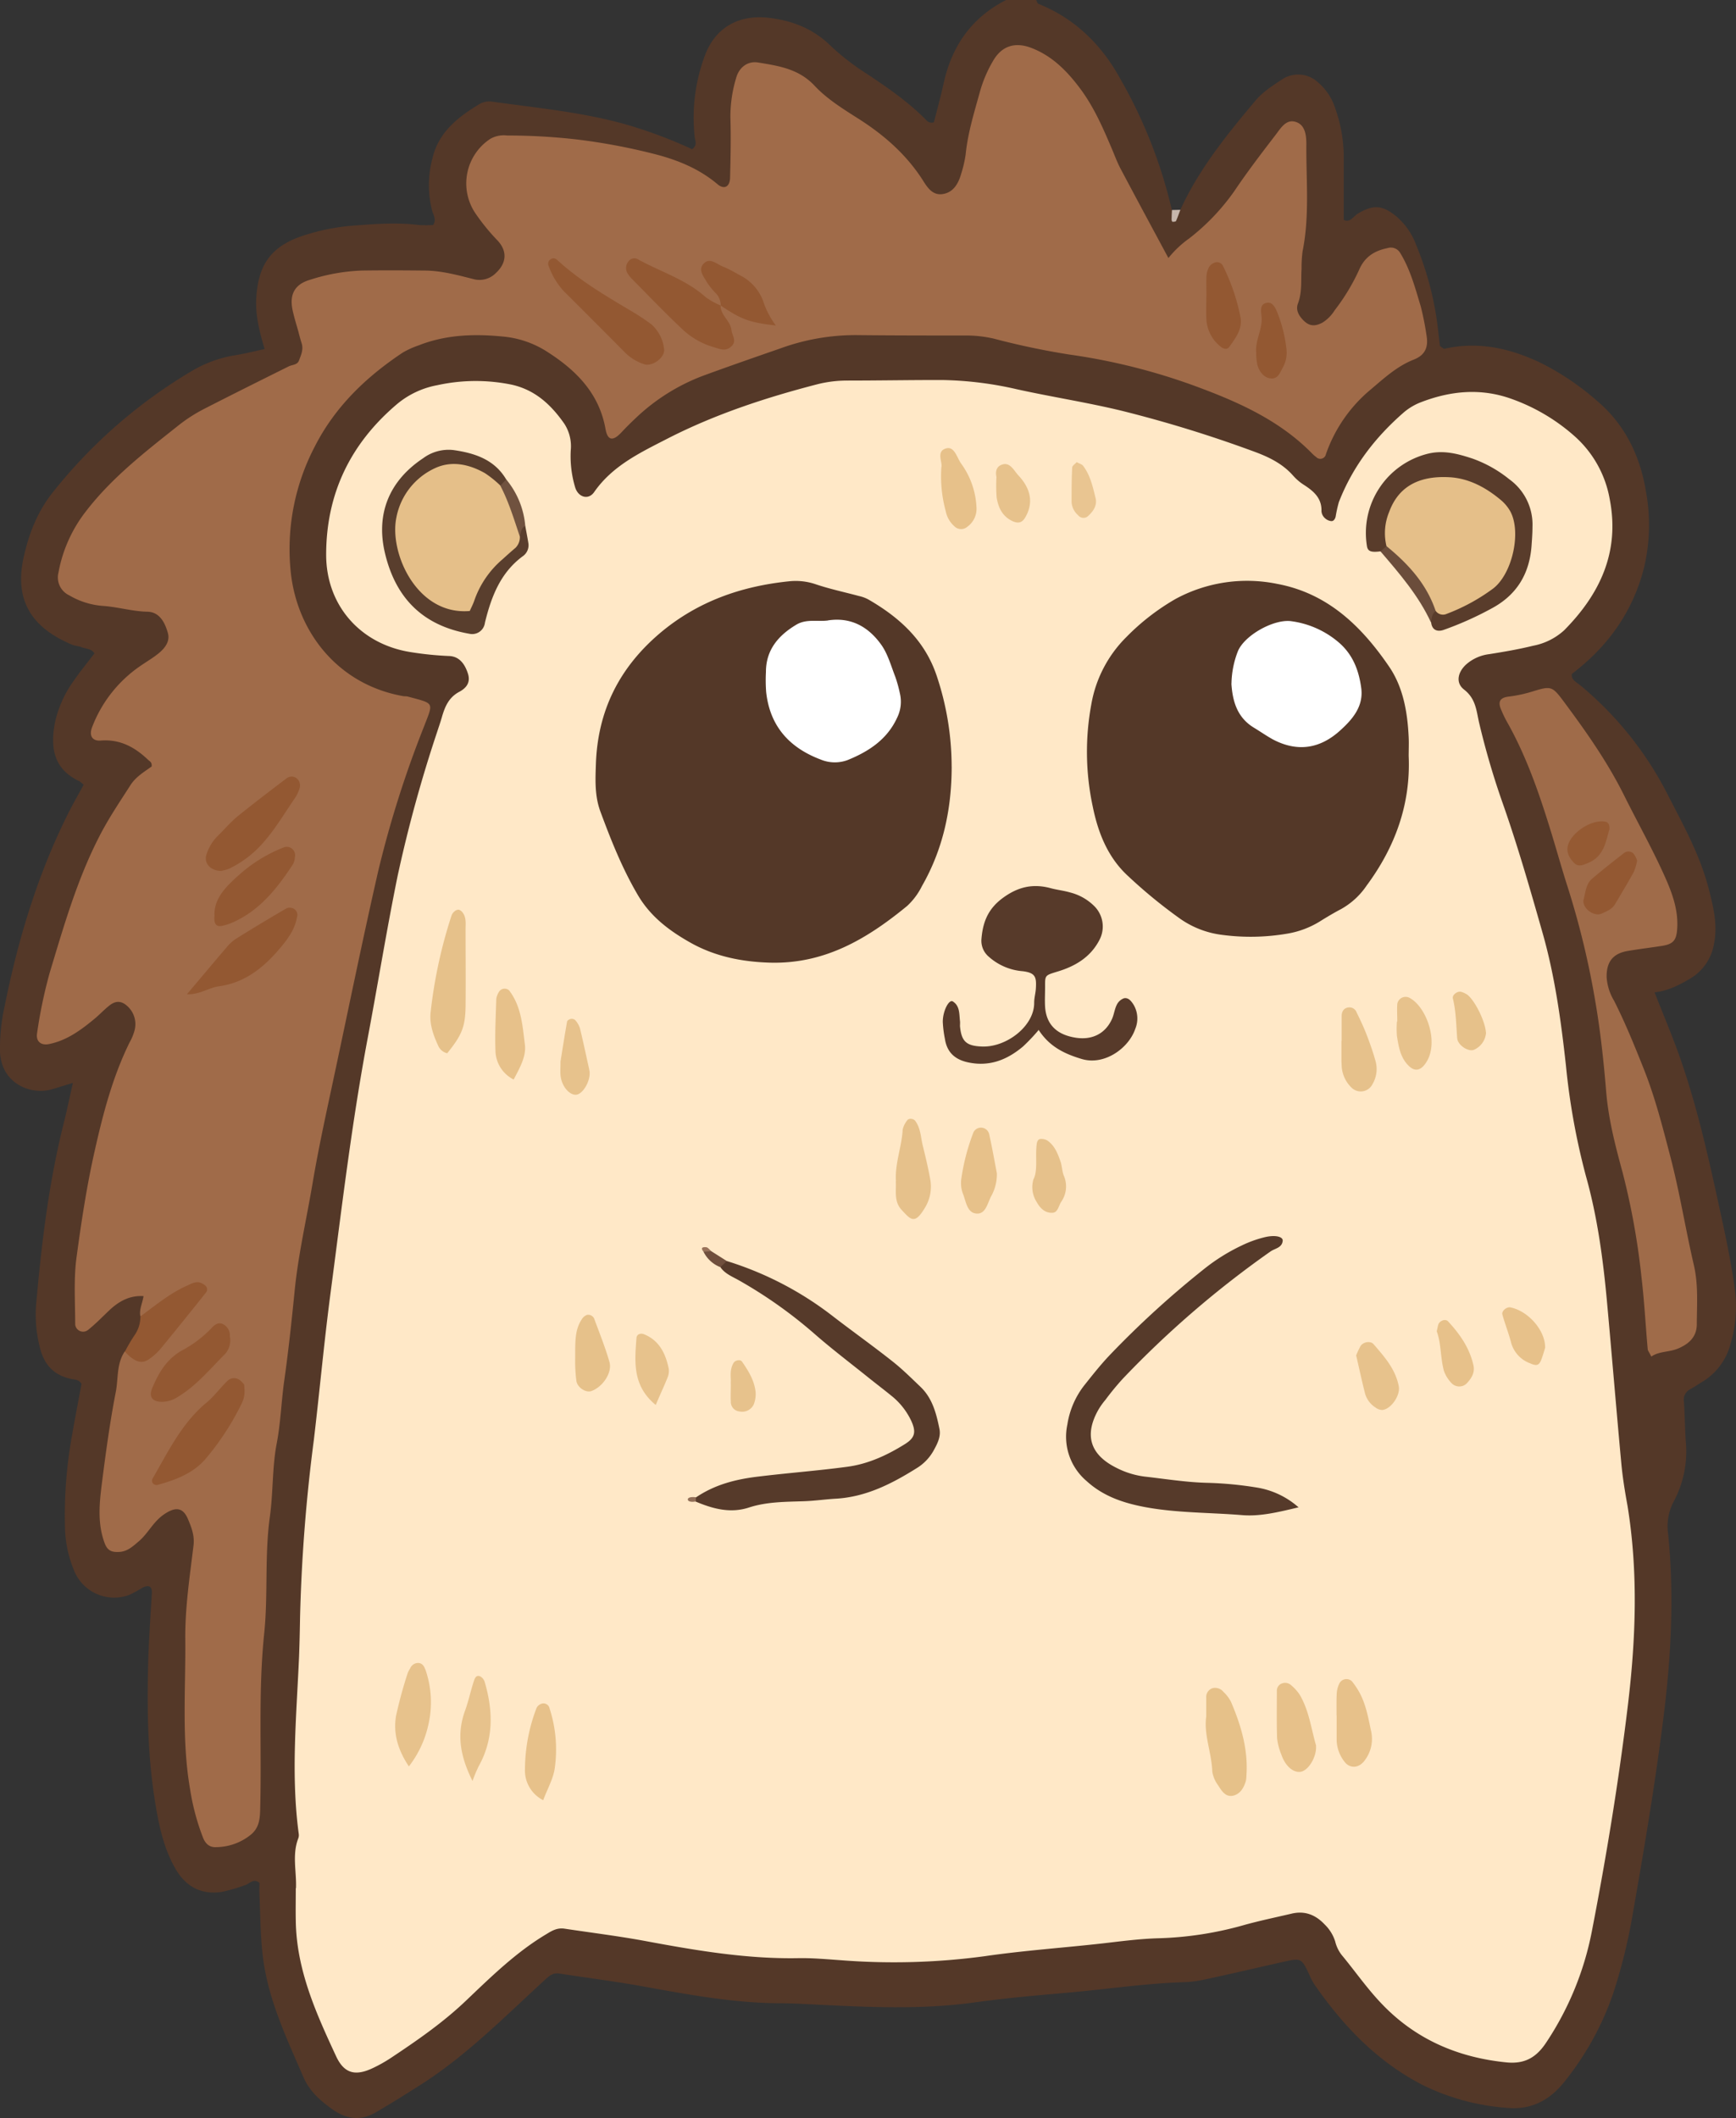 <svg xmlns="http://www.w3.org/2000/svg" viewBox="0 0 482.27 588.39"><rect x="0" y="0" width="482.27" height="588.39" fill="#333333" stroke="none"/><defs><style>.cls-1{fill:#543828;}.cls-1,.cls-10,.cls-11,.cls-12,.cls-13,.cls-14,.cls-15,.cls-16,.cls-17,.cls-18,.cls-19,.cls-2,.cls-20,.cls-21,.cls-22,.cls-23,.cls-24,.cls-3,.cls-4,.cls-5,.cls-6,.cls-7,.cls-8,.cls-9{fill-rule:evenodd;}.cls-2{fill:#c6b6ac;}.cls-3{fill:#ffe8c7;}.cls-4{fill:#a06b49;}.cls-5{fill:#9f6b49;}.cls-6{fill:#935832;}.cls-7{fill:#563a2a;}.cls-8{fill:#573a2a;}.cls-9{fill:#593c2b;}.cls-10{fill:#593e2d;}.cls-11{fill:#e6c18a;}.cls-12{fill:#e6c189;}.cls-13{fill:#e7c18a;}.cls-14{fill:#e6c18b;}.cls-15{fill:#e7c28c;}.cls-16{fill:#e9c591;}.cls-17{fill:#6b4d3b;}.cls-18{fill:#70523f;}.cls-19{fill:#704f3d;}.cls-20{fill:#987159;}.cls-21{fill:#916e57;}.cls-22{fill:#955a33;}.cls-23{fill:#fff;}.cls-24{fill:#e5bf89;}</style></defs><title>Asset 8</title><g id="Layer_2" data-name="Layer 2"><g id="Layer_1-2" data-name="Layer 1"><path class="cls-1" d="M287.85,0c.2.37.34.94.65,1.08C298.62,5.13,306,12.44,311.12,21.71a134.12,134.12,0,0,1,14.43,36.63c.85,2.46,1.59.71,2.36-.06C333.06,47,340.8,37.45,348.68,28.06c2-2.44,4.88-4.28,7.57-6.06a8.07,8.07,0,0,1,9.67.68,15.78,15.78,0,0,1,5,7.37,40.81,40.81,0,0,1,2.38,14.31c0,5.53,0,11.09,0,16.73,1.78.85,2.66-1,3.94-1.76,4.31-2.58,6.89-2.35,10.71.82a19.06,19.06,0,0,1,5.47,7.91,87.26,87.26,0,0,1,5.9,22.08c.25,2,.48,4.11.71,6,.57.34,1,.82,1.3.74,9.24-2.1,17.95-.17,26.31,3.74a73.42,73.42,0,0,1,16.1,10.8c7.77,6.63,11.9,15.28,13.52,25.14a51.22,51.22,0,0,1-.6,21.38c-3.14,12.13-10,21.68-20,29.28-.2,1.64,1.25,2.27,2.27,3.09a95.84,95.84,0,0,1,24.52,30.73c4.34,8.44,8.93,16.75,11.28,26,1.25,4.93,2.47,9.83,1.45,15a13.85,13.85,0,0,1-6.83,9.92c-3,1.76-6.07,3.32-9.7,3.71,2.5,6.41,5.05,12.36,7.17,18.46,5.11,14.68,8.34,29.85,11.63,45,1.41,6.55,2.74,13.13,3.59,19.79a36.2,36.2,0,0,1-1.3,14.43A17.37,17.37,0,0,1,473,383.81c-1.19.71-2.32,1.5-3.54,2.15a3.29,3.29,0,0,0-1.65,3.49c.26,3.91.26,7.85.57,11.77a29.41,29.41,0,0,1-3.51,16.07A14.72,14.72,0,0,0,463.4,426c1.76,17.12.85,34.22-1.3,51.25-2.33,18.6-5.47,37.11-8.71,55.56a151.46,151.46,0,0,1-5.21,20.86,81.12,81.12,0,0,1-13.27,24.24c-4,5.22-9.18,8.28-16.15,7.65a63.14,63.14,0,0,1-23.9-6.54c-12.44-6.5-21.77-16.33-29.68-27.7a16.19,16.19,0,0,1-1.3-2.44c-2.33-5-2.33-5-7.4-3.88-7.46,1.67-14.88,3.43-22.31,5a31.26,31.26,0,0,1-5.53.65c-8.79.28-17.52,1.44-26.27,2.35-6.67.68-13.38,1.19-20.05,1.87-4.36.46-8.73,1-13.09,1.59-13.86,1.76-27.72,1.13-41.61.45-3.72-.17-7.4-.42-11.12-.42-13-.06-25.74-2.5-38.52-4.79-7.48-1.33-15.08-2.3-22.62-3.46-1.84-.29-2.86.74-4.14,1.9-11.08,10.15-21.66,20.92-34.44,29.05-4.11,2.61-8.22,5.19-12.42,7.63-4,2.32-7.82,2-11.7-.65-3.52-2.44-6.66-5.19-8.34-9.1-4.76-11-10-21.94-11.36-34.08-.63-5.5-.63-11.08-.88-16.63-.06-1.14,0-2.3,0-3.32-1.7-1.33-2.67.2-3.86.59a46.37,46.37,0,0,1-6.63,1.93c-5.64.85-9.92-1.42-12.78-6.32-3.09-5.3-4.45-11.2-5.47-17.12C41,488.61,40.81,475,41.18,461.28c.2-6.23.65-12.47,1-18.71.09-1.87-.79-2.41-2.55-1.53a40.89,40.89,0,0,1-3.68,2,12,12,0,0,1-15.42-6.86,33.07,33.07,0,0,1-2.47-11.48,125.52,125.52,0,0,1,2-26.25c.82-4.76,1.76-9.53,2.58-14-.68-1.19-1.64-1.16-2.55-1.33-5.13-.94-8-4.11-9.1-9.19a36.1,36.1,0,0,1-1-11c1.5-17.09,3.51-34.1,7.68-50.77.88-3.51,1.62-7.08,2.58-11.33-2.49.73-4.39,1.38-6.32,1.9C8.38,304.1.33,301,0,292.11a53.94,53.94,0,0,1,1.25-12.42C5,261,10.45,242.9,19,225.84c1.34-2.67,2.84-5.25,4.23-7.83A7.3,7.3,0,0,0,22,217c-6.06-2.89-8.42-7.82-6.69-16.47a31.23,31.23,0,0,1,5.1-11.31c1.82-2.66,3.89-5.16,5.82-7.71-.85-1.39-2.39-1.22-3.6-1.73-.86-.34-1.85-.34-2.67-.71-9.27-3.94-16.33-10.57-13.44-24,1.45-6.71,3.86-12.89,8.08-18.22a141.2,141.2,0,0,1,38.5-33.68,34.35,34.35,0,0,1,12.3-4.5c2.69-.43,5.39-1.11,8.11-1.71-1.39-4.7-2.55-9.18-2.33-13.86.49-10,4.45-15.11,14.2-18a58.72,58.72,0,0,1,12.25-2.38c6.24-.48,12.44-1,18.71-.22a31.55,31.55,0,0,0,4,0c1-1.62,0-2.81-.32-4.06A28.9,28.9,0,0,1,120.13,44c1.72-7.37,7.22-11.59,13.29-15.22a5.61,5.61,0,0,1,3.34-.54c13.07,1.85,26.23,3,38.92,6.86a128.92,128.92,0,0,1,16.59,6.35c1.53-1.1.85-2.27.73-3.29a49.19,49.19,0,0,1,2.75-22.53c2.87-8,9.53-11.71,18-10.66,6.66.82,12.38,3.12,17.26,8a68.07,68.07,0,0,0,9.89,7.59c5.78,3.86,11.51,7.8,16.41,12.79a1.91,1.91,0,0,0,2.13.62c.91-3.54,1.93-7.26,2.75-11C264.49,12.64,270,4.85,279.49,0Z"/><path class="cls-2" d="M327.91,58.28c-.4,1-.74,2.1-1.19,3.09-.09.23-.66.25-1,.25-.08,0-.25-.36-.25-.59,0-.88.06-1.79.11-2.69.77,0,1.56-.06,2.36-.06Z"/><path class="cls-3" d="M82.23,524.47c.17-4.57-1.11-9.25.62-13.75a2.54,2.54,0,0,0,.14-1.31c-2.21-16.41-.62-32.79.09-49.18.14-3.68.22-7.4.28-11.11A467.09,467.09,0,0,1,87.19,400c1.58-13.32,2.8-26.73,4.53-40,3.18-24.09,6-48.21,10.52-72.11,2.78-14.8,5.19-29.65,8.19-44.42a378.92,378.92,0,0,1,11-40.11c.42-1.3.88-2.61,1.27-3.94.85-3,1.9-5.64,4.88-7.23,1.87-1,3.23-2.52,2.41-5.07s-2.3-4.76-5.19-4.88a91.33,91.33,0,0,1-11-1.13c-13.78-2.3-23.19-13-23.19-27,0-17,6.77-30.92,19.73-41.89A24.26,24.26,0,0,1,121.51,107a49.68,49.68,0,0,1,20.64-.14c6.58,1.47,11,5.64,14.66,10.91a11.51,11.51,0,0,1,1.75,7.32,30.12,30.12,0,0,0,1.22,10.29c.85,2.77,3.66,3.6,5.25,1.36,5.13-7.4,12.84-11,20.49-14.94,13.27-6.78,27.3-11.37,41.64-15.08a33.89,33.89,0,0,1,8.25-1c8.82,0,17.63-.17,26.42-.15a99.12,99.12,0,0,1,20.64,2.56c9.72,2.15,19.55,3.65,29.22,6a351.24,351.24,0,0,1,36.43,11.22c4.16,1.51,8.1,3.35,11.14,6.81a14.18,14.18,0,0,0,3.17,2.66c2.64,1.73,4.79,3.66,4.68,7.17a2.88,2.88,0,0,0,.85,1.85,3.13,3.13,0,0,0,1.7.9c.79.17,1.22-.54,1.39-1.22a36.71,36.71,0,0,1,.88-4c3.85-9.95,10.17-18.12,18.17-25.06a16.54,16.54,0,0,1,4.79-2.78c8.25-3.15,16.61-3.91,25.08-.85a53.25,53.25,0,0,1,17.24,10.15,30.44,30.44,0,0,1,10,17.8C450,153.3,444.52,165,434.52,175.1a17.63,17.63,0,0,1-8.59,4.28c-4.06,1-8.17,1.7-12.28,2.35a11.84,11.84,0,0,0-6.23,2.75c-2.41,2.12-3.18,5.19-.66,7.11,3.24,2.53,3.38,5.84,4.14,9.16a218.42,218.42,0,0,0,6.64,22.62c4.14,11.79,7.59,23.81,11,35.8s5.13,24.46,6.49,36.88a191,191,0,0,0,5.56,30.7c3.15,11.22,4.7,22.68,5.78,34.21,1.39,15.2,2.64,30.45,4.05,45.67.37,3.91,1,7.79,1.71,11.65,3,18.48,2.32,36.94.11,55.39-2.55,21.15-6,42.18-10.06,63.07a84.73,84.73,0,0,1-12.62,30.64c-2.72,4.14-5.92,6-10.88,5.56-13.67-1.33-25.54-6.46-35-16.47-4-4.2-7.31-9-11-13.44a10.06,10.06,0,0,1-1.76-3.71,11.19,11.19,0,0,0-2.89-4.68c-2.6-2.78-5.64-3.94-9.38-3-4.28,1-8.59,1.9-12.81,3.06a96.69,96.69,0,0,1-24,3.74c-5.08.14-10.15.8-15.2,1.39-11.05,1.25-22.14,2-33.14,3.6a188.31,188.31,0,0,1-39.51,1.14c-4.17-.29-8.33-.69-12.47-.6-14.46.23-28.58-2.21-42.72-4.85-7.29-1.33-14.63-2.24-21.94-3.34-1.93-.29-3.32.42-5,1.47-8.42,5-15.36,11.82-22.39,18.51-6.41,6.12-13.64,11.11-21,16a39.8,39.8,0,0,1-4.85,2.72c-4.81,2.3-8,1.62-10.26-3.29-5.58-12-11-24-11.19-37.61-.06-3,0-6,0-9Z"/><path class="cls-4" d="M39,365.7c-.4-1.9.56-3.6.88-5.64-4-.26-7.06,1.56-9.75,4.16-1.85,1.76-3.63,3.6-5.62,5.19a2.2,2.2,0,0,1-3.62-1.53c0-6.26-.46-12.59.39-18.74,1.33-9.8,2.81-19.61,5-29.31,2.33-10.4,5-20.66,9.73-30.27a14,14,0,0,0,1.33-3.18,6.72,6.72,0,0,0-1.53-6.46c-1.76-1.87-3.46-2.15-5.45-.57-1.44,1.14-2.72,2.53-4.13,3.69-3.77,3.12-7.66,6-12.62,7-2.24.45-3.68-.77-3.31-3a131.71,131.71,0,0,1,3.54-16.92c3.88-12.84,7.57-25.74,13.75-37.76,2.55-5,5.64-9.55,8.64-14.23,1.53-2.4,3.94-3.77,5.9-5.21.14-1.25-.6-1.45-1.05-1.9-3.66-3.49-7.74-5.7-13.07-5.3-2.44.2-3.29-1.42-2.44-3.66a36.19,36.19,0,0,1,13.55-17.15c1.73-1.19,3.55-2.24,5.13-3.57s3-3.17,2.41-5.41c-.82-2.95-2.32-6-5.84-6-4.22-.12-8.22-1.36-12.35-1.62a21.48,21.48,0,0,1-9.22-2.92,5.5,5.5,0,0,1-3-6.37,39,39,0,0,1,7.54-16.87c7.28-9.5,16.61-16.67,25.82-24a43.54,43.54,0,0,1,7-4.51c7.8-4,15.7-7.93,23.58-11.85,1-.51,2.38-.36,2.87-1.64.56-1.5,1.27-3,.76-4.71-.34-1.1-.65-2.21-.93-3.34-.57-2-1.19-4-1.62-6-.91-4.37.65-7.17,4.9-8.39a52.92,52.92,0,0,1,14.29-2.55c5.78-.09,11.57-.06,17.38,0,4.65,0,9.13,1.22,13.6,2.35a6.38,6.38,0,0,0,6.35-1.7c2.9-2.69,3.24-6,.43-9a57.84,57.84,0,0,1-6.12-7.51,14.83,14.83,0,0,1,4.11-20.73,7.59,7.59,0,0,1,4.67-.93,172,172,0,0,1,19.36,1.1,170,170,0,0,1,21.07,3.92c6.57,1.64,12.72,4.05,18,8.5,1.87,1.59,3.45.77,3.51-1.84.14-5.56.26-11.11.09-16.67a37.17,37.17,0,0,1,1.58-10.94c.8-3,3.23-4.85,6.18-4.34,5.64.94,11.2,1.73,15.62,6.44,3.4,3.65,7.88,6.43,12.16,9.15,7.15,4.54,13.33,9.95,17.92,17.12,1.24,2,2.66,4.14,5.3,3.86,3.12-.37,4.56-2.86,5.36-5.7a32.37,32.37,0,0,0,1.24-5.39c.6-6,2.41-11.73,4-17.51A35.85,35.85,0,0,1,275.83,17c2.38-4.2,6.07-5.44,10.63-3.71,5.87,2.23,10.07,6.54,13.69,11.42s6.07,10.37,8.42,15.9c.94,2.13,1.7,4.34,2.78,6.35,4.31,8.14,8.67,16.22,13.24,24.72a28.68,28.68,0,0,1,5.81-5.47,61,61,0,0,0,12.42-13c3.6-5.36,7.54-10.52,11.48-15.65,1.36-1.75,2.83-4.39,5.38-3.77,2.89.68,3.23,3.72,3.23,6.24-.08,10,.94,19.93-1.05,29.79a35.3,35.3,0,0,0-.28,4.85c-.2,3.23.2,6.46-1,9.64-.63,1.64.08,3.14,1.27,4.42,1.73,1.9,3.32,2.07,5.56.88a10.75,10.75,0,0,0,3.37-3.41,57.68,57.68,0,0,0,6.81-11.28c1.53-3.57,4.25-5.27,7.88-6A3,3,0,0,1,389,70.3c2.81,4.59,4.17,9.78,5.7,14.85a79.14,79.14,0,0,1,1.61,8.14c.51,3.09-.34,5.33-3.54,6.6-4.59,1.79-8.22,5.13-11.9,8.25a40.68,40.68,0,0,0-12.53,18.06,1.58,1.58,0,0,1-2.7.76,8.18,8.18,0,0,1-1.05-.9c-8.64-8.85-19.53-13.92-30.84-18.17A170.75,170.75,0,0,0,297,98.48a211.72,211.72,0,0,1-21-4.43,34.72,34.72,0,0,0-7.57-.85c-10.18,0-20.38,0-30.59-.11a61,61,0,0,0-21,3.68c-7.2,2.5-14.4,5-21.57,7.63a55.53,55.53,0,0,0-18.68,11.76c-1.36,1.28-2.67,2.58-3.94,3.94-2.1,2.24-3.8,2.7-4.45-1-1.82-10.12-8.51-16.61-16.84-21.79a27.21,27.21,0,0,0-11.79-3.83c-7.88-.77-15.74-.51-23.25,2.46a24.15,24.15,0,0,0-4.42,2C101.7,104.71,93.08,113,87.47,124a61.52,61.52,0,0,0-6.69,35C82.57,175.69,94,190.2,112,193.38c.45.08.93,0,1.36.14,7.4,2,7.06,1.48,4.51,8.11a295.35,295.35,0,0,0-12.79,40.31C100.82,260.59,97,279.35,93,298.09c-2.16,10.15-4.42,20.3-6.15,30.53-1.68,10-4,19.87-5,30-.82,8.25-1.7,16.52-2.86,24.72-.85,5.92-1,11.93-2.16,17.86-1.22,6.54-.93,13.35-1.84,20-1.53,10.8-.48,21.77-1.59,32.51-1.67,16-.7,31.92-1.1,47.88-.06,3.06,0,6-2.72,8.16a15.55,15.55,0,0,1-9.61,3.38c-1.93.08-3-1.14-3.6-2.72A64.5,64.5,0,0,1,52.8,497c-2.38-13.81-1.19-27.73-1.33-41.59-.08-8.78,1.25-17.49,2.3-26.16.31-2.75-.63-5.08-1.59-7.34-1.39-3.23-3.49-3.35-6.58-1.25s-4.42,5.3-7.08,7.54c-1.62,1.36-3.07,2.78-5.36,2.92s-3.4-.45-4.17-2.67c-1.87-5.18-1.42-10.51-.76-15.78,1.1-8.71,2.26-17.38,3.94-26,.73-3.77.17-7.88,2.52-11.28,4.53,1.13,8.05-.29,10.74-4.08,2.89-4.08,6.52-7.66,9.58-12.53-7,.05-10,6.94-16,6.86Z"/><path class="cls-5" d="M458.75,376.87c-.59-1.22-.93-1.59-1-2-.6-6.66-.94-13.35-1.73-20a201.23,201.23,0,0,0-5.27-29.23c-2-7.34-3.91-14.68-4.54-22.33-.68-8.25-1.56-16.53-2.95-24.69a232.67,232.67,0,0,0-7.76-32.23c-1.56-4.85-2.92-9.75-4.4-14.6-3.31-10.83-6.94-21.57-12.58-31.49a32.92,32.92,0,0,1-1.48-3.12c-1-2.27-.36-3.43,2.27-3.69a38.34,38.34,0,0,0,6.75-1.5c4.67-1.42,5.18-1.36,8.1,2.55,6.21,8.34,12.22,16.81,16.9,26.17,3.8,7.65,8,15.1,11.48,22.9,2.1,4.7,3.8,9.44,3.37,14.68-.25,3-1.16,4-4.25,4.48s-6.41.88-9.58,1.42c-4.08.74-5.81,3.09-5.75,7.26a14.58,14.58,0,0,0,2.06,6.54c3.15,6.21,5.73,12.62,8.31,19.08,3.17,8,5.24,16.24,7.4,24.49,2.55,9.81,4.14,19.84,6.43,29.74,1.31,5.5.88,11,.85,16.55,0,3.43-2.07,5.42-5.1,6.72-2.55,1.11-5.36.74-7.57,2.3Z"/><path class="cls-6" d="M39,365.7c4.25-3.12,8.28-6.52,13.18-8.65,1-.45,2.07-1.08,3.26-.79a4.11,4.11,0,0,1,1.73,1,1.37,1.37,0,0,1,0,1.87c-4.14,5.19-8.28,10.35-12.5,15.48a16.72,16.72,0,0,1-3,2.78c-1.87,1.39-3.37,1.22-5.5-.48-.51-.43-1-.94-1.47-1.42a45.2,45.2,0,0,1,2.75-4.68A8.91,8.91,0,0,0,39,365.7Z"/><path class="cls-1" d="M264.38,212.91c0,11.74-2.35,22.93-8.25,33.22a19,19,0,0,1-4.11,5.53c-11.08,9.1-22.87,16.19-38.15,15.76-7.91-.23-15.25-1.76-21.91-5.47-5.76-3.23-11.12-7.14-14.72-13.24-4.39-7.45-7.51-15.33-10.48-23.36-1.56-4.28-1.37-8.67-1.22-13,.48-14.93,6.52-27,18.08-36.7C194,167,206,162.85,219.14,161.49a17.26,17.26,0,0,1,7.48.82c3.94,1.33,8,2.18,12,3.26a10,10,0,0,1,2.58.94c8.67,5,15.7,11.36,19,21.17a79.44,79.44,0,0,1,4.17,25.23Z"/><path class="cls-1" d="M391.34,210.05c.57,13.21-3.68,25.14-11.67,35.94a20.8,20.8,0,0,1-7.06,6.52c-2,1.05-4,2.24-6,3.49a25,25,0,0,1-9.05,3.37,60,60,0,0,1-18,.34,25.78,25.78,0,0,1-12.13-4.79A139.22,139.22,0,0,1,313,243c-5.39-5.13-8-11.88-9.44-19a72.45,72.45,0,0,1-.4-28.26A34.66,34.66,0,0,1,312.88,177a63.32,63.32,0,0,1,13.69-10.61,41.71,41.71,0,0,1,28.24-4.19c14,2.61,23.38,11.73,31,22.85,4,5.78,5.21,12.78,5.53,19.81.08,1.62,0,3.26,0,5.19Z"/><path class="cls-7" d="M360.82,418.71c-5.79,1.38-10.78,2.6-15.79,2.18-9-.74-18.06-.57-27-2.24-6-1.14-11.57-3-16.21-7.26a16.15,16.15,0,0,1-5.3-15.67A23.51,23.51,0,0,1,301.09,385c2.3-2.89,4.59-5.81,7.14-8.5a262.25,262.25,0,0,1,26.17-23.9,53.1,53.1,0,0,1,10.54-6.6,31.85,31.85,0,0,1,6.49-2.33c2.92-.68,5-.11,4.91,1-.17,2-2.19,2.12-3.41,3a273.81,273.81,0,0,0-41,35.32,74.14,74.14,0,0,0-4.85,5.9,19.07,19.07,0,0,0-2,2.83c-3.91,7-2.21,12.39,5,16a23.65,23.65,0,0,0,7.94,2.47c5.76.65,11.45,1.58,17.26,1.73a101.61,101.61,0,0,1,13.81,1.3,23,23,0,0,1,11.71,5.56Z"/><path class="cls-8" d="M288.59,286.07a52.3,52.3,0,0,1-4.4,4.65c-4.45,3.74-9.41,5.7-15.39,4.37-3.57-.8-5.72-2.81-6.29-6.44a31.36,31.36,0,0,1-.6-4.79c0-3.06,1.73-6.32,2.78-5.67,2,1.25,1.76,3.49,2,5.47.05.46,0,.91,0,1.39.4,4.28,1.76,5.5,6.1,5.67,6.83.26,14.57-5.7,14.51-12.19,0-1.39.43-2.75.48-4.14.17-3-.19-4.16-3.65-4.59a16,16,0,0,1-9.41-4,5.79,5.79,0,0,1-2.07-4.93c.36-4.51,1.7-8.19,5.67-11.22,4.28-3.24,8.5-4.28,13.55-2.92,1.78.48,3.65.68,5.41,1.19a14.57,14.57,0,0,1,6.6,3.68,8,8,0,0,1,1.53,9.55c-2.52,4.85-6.86,7.35-11.87,8.82-3.21,1-3.23.94-3.21,4.17,0,1.87-.11,3.71,0,5.55.34,4.88,3.18,7.71,8.39,8.56,4.65.77,8.37-1.1,10.21-5.21.56-1.25.71-2.72,1.33-3.94a3.58,3.58,0,0,1,2-1.79c1.25-.25,2.05.85,2.67,1.82a7.52,7.52,0,0,1,.45,6.69c-1.81,5.35-8.56,10.26-14.88,8.36-4.85-1.45-9-3.46-12-8.14Z"/><path class="cls-7" d="M201.91,350.31a92.6,92.6,0,0,1,29.36,15.25c5.5,4.25,11.17,8.27,16.61,12.58,2.72,2.13,5.19,4.59,7.71,7,3.41,3.17,4.51,7.45,5.39,11.79.45,2.15-.57,4.11-1.56,5.92a13.32,13.32,0,0,1-4.76,5c-6.92,4.34-14.09,8-22.45,8.48-3,.17-6,.62-9,.71-5.1.17-10.2.14-15.11,1.73-5.18,1.7-10,.39-14.79-1.62-.49-.26-.66-.51-.49-.77s.32-.39.49-.39c5.27-3.57,11-5.05,17.4-5.81,8.22-1,16.5-1.62,24.69-2.72,5.78-.77,11.06-3.21,16-6.3,2.83-1.76,3.14-3.4,1.76-6.43a19.58,19.58,0,0,0-5.53-7c-2.16-1.76-4.37-3.43-6.52-5.16-4.88-3.92-9.84-7.68-14.54-11.77a126.92,126.92,0,0,0-21.4-15.19c-1.79-1-3.78-1.79-5-3.54-.23-1.45.08-2.3,1.79-1.7Z"/><path class="cls-9" d="M383.52,153.16c-2.63.34-3.54,0-3.77-1.42A22.68,22.68,0,0,1,396.84,126c4.31-1,8.28.09,12.22,1.39a34.73,34.73,0,0,1,10.23,5.75,15.48,15.48,0,0,1,6.44,13.18c0,1.62-.11,3.24-.23,4.88-.48,8-4,14.06-11.25,17.89A91,91,0,0,1,401,175c-1.7.57-3.2.06-3.43-2.15-.56-1.36-.7-2.64.74-3.6a33,33,0,0,0,13.27-5.7c7.51-5.3,10.2-15.51,5.52-21.69-5.86-7.73-18.42-9.75-25.56-4.25-4.88,3.74-4.43,9.36-5.56,14.46-.57.93-1.22,1.64-2.41,1.08Z"/><path class="cls-10" d="M145.92,146.07c.28,1.59.6,3.15.85,4.73a3.71,3.71,0,0,1-1.5,3.69c-6.18,4.53-8.73,11.14-10.49,18.22-.06.23-.08.46-.14.69a3.55,3.55,0,0,1-4.22,2.66c-13.3-2.3-20.61-10.29-23.48-22.42-2.6-11,1.28-20.16,10.63-26.36a11.84,11.84,0,0,1,8.51-2.24c5.87.85,11.28,2.63,14.54,8.13.54,1.25-.17,1.87-1.16,2.33-1.76.31-3.06-.71-4.45-1.51-9.44-5.41-17.78-2.75-22.08,7s2.77,24.3,13,26.68c1.27.28,3.34,1.22,3.71-.34,2-8.14,10-11.94,13.29-19.11.66-1.16,1.14-2.58,2.95-2.18Z"/><path class="cls-11" d="M124.24,292.59a3.61,3.61,0,0,1-2.53-2.15c-1.36-2.95-2.46-6-2.07-9.33a133.57,133.57,0,0,1,5.81-26.81,2.63,2.63,0,0,1,.8-1.11,1.69,1.69,0,0,1,1.19-.48,2,2,0,0,1,1.08.79c1.07,1.39.82,3.06.82,4.65,0,7.14.08,14.29,0,21.43-.09,5.7-1.05,8-5.1,13Z"/><path class="cls-12" d="M335.1,476.82c0-2,0-3.58,0-5.19a2.58,2.58,0,0,1,1.76-2.67,3,3,0,0,1,3.06,1.08,9.8,9.8,0,0,1,2.07,2.75c2.81,6.58,4.82,13.35,4.26,20.67a5.63,5.63,0,0,1-.17,1.36c-.54,1.84-1.56,3.54-3.46,4-2.16.51-3.26-1.36-4.23-2.89a8.68,8.68,0,0,1-1.61-3.77c-.17-5.27-2.41-10.32-1.68-15.33Z"/><path class="cls-13" d="M365.61,484.89c0,.68,0,1.14-.09,1.59-.48,2.86-2.49,5.53-4.31,5.73-2,.22-4.14-1.62-5.21-4.71a16.83,16.83,0,0,1-1.22-4.65c-.14-4.36-.06-8.73-.06-13.12a2.12,2.12,0,0,1,1.47-2.1,2.46,2.46,0,0,1,2.56.57,12.31,12.31,0,0,1,2.29,2.55c2.64,4.42,3.21,9.52,4.57,14.14Z"/><path class="cls-14" d="M248.9,328.17c-.34-4.94,1.62-9.56,1.87-14.4a6.48,6.48,0,0,1,1.2-2.47c.42-.74,1.78-.62,2.32.11,1.44,2,1.5,4.37,2,6.58.77,3.15,1.53,6.26,2.1,9.44a11.23,11.23,0,0,1-1.39,8c-2.84,4.76-3.86,3.57-6.55.65-2.15-2.35-1.44-5.21-1.59-7.93Z"/><path class="cls-15" d="M113.58,490.68c-3.12-4.68-4.37-9.22-3.55-14.06a121.38,121.38,0,0,1,3.26-11.94,9.78,9.78,0,0,1,.66-1.22,2.42,2.42,0,0,1,2.12-1.5c1.39,0,1.82,1.08,2.24,2.21a27.73,27.73,0,0,1,.68,15,28.92,28.92,0,0,1-5.41,11.54Z"/><path class="cls-13" d="M371.3,476.53c0-2.07-.05-4.16.06-6.23a7.16,7.16,0,0,1,.71-2.61,2.2,2.2,0,0,1,3.49-.65,20.15,20.15,0,0,1,1.58,2.24c2.27,3.6,2.92,7.76,3.8,11.79a9.84,9.84,0,0,1-1.78,7.91c-1.59,2.26-4.2,2.46-5.76.28a10.12,10.12,0,0,1-2.07-5.78c0-.46,0-.94,0-1.39v-5.56Z"/><path class="cls-13" d="M150.91,500.09a9.26,9.26,0,0,1-5.07-8.76,48.09,48.09,0,0,1,3.23-16.9,2.4,2.4,0,0,1,1.53-1.19,1.72,1.72,0,0,1,2.07,1.34A36.93,36.93,0,0,1,154.14,491c-.37,3.06-2.07,5.92-3.23,9.07Z"/><path class="cls-13" d="M276.94,326a12.57,12.57,0,0,1-1.42,6c-1.13,1.9-1.53,5.13-4,5.13-2.94,0-3.14-3.49-4.08-5.7a8.47,8.47,0,0,1-.37-4.05,58.77,58.77,0,0,1,3.26-12.56,2.29,2.29,0,0,1,2.07-1.56,2.34,2.34,0,0,1,2.44,2c.79,3.54,1.42,7.14,2.1,10.71Z"/><path class="cls-14" d="M372.72,289.16c0-2.29,0-4.56,0-6.86,0-1.22.51-2.27,1.9-2.44a2.1,2.1,0,0,1,2.21,1.28c1,2.07,2,4.14,2.81,6.26.9,2.33,1.75,4.71,2.43,7.15a8.24,8.24,0,0,1-.79,6.63,3.64,3.64,0,0,1-5.78,1,9,9,0,0,1-2.78-6.09c0-.45-.06-.93-.06-1.39v-5.5Z"/><path class="cls-15" d="M131.24,494.7c-3.49-7-4.42-13.09-2-19.61.93-2.58,1.5-5.33,2.35-7.94.25-.77.62-2,1.84-1.45a2.69,2.69,0,0,1,1.22,1.53c2.35,8,2.55,15.91-1.7,23.48a41,41,0,0,0-1.67,4Z"/><path class="cls-13" d="M142.69,299.88a9.14,9.14,0,0,1-5.05-8c-.17-4.79.09-9.6.23-14.42a4.88,4.88,0,0,1,.71-1.87,1.85,1.85,0,0,1,2.89-.43l.4.57c3,4.31,3.31,9.44,3.94,14.37.45,3.4-1.45,6.58-3.12,9.81Z"/><path class="cls-13" d="M261.52,129.8c.39-1.36-1.62-4.57,1.47-5.27,2.18-.49,2.86,2.6,4,4.22a22.39,22.39,0,0,1,4.28,12.16,6.12,6.12,0,0,1-2.5,5.39,2.65,2.65,0,0,1-3.71-.17,7.45,7.45,0,0,1-2.32-4.09,36.59,36.59,0,0,1-1.22-12.24Z"/><path class="cls-11" d="M159.78,378.28c.06-5.07-.25-8.59,1.79-11.7a2.89,2.89,0,0,1,1.5-1.31,1.82,1.82,0,0,1,2.1,1.33c1.44,3.89,3,7.77,4.14,11.74.85,3-1.9,7-5.08,8.11-1.53.48-3.85-1-4.11-2.87a42.6,42.6,0,0,1-.34-5.3Z"/><path class="cls-15" d="M388.17,283.75c0-1.62-.11-3.23,0-4.82a2.34,2.34,0,0,1,3.65-1.59c4.65,2.69,8.23,12.84,4,18.34-1.36,1.79-2.92,2-4.56.31-2.24-2.24-2.7-5.21-3.18-8.13a25.61,25.61,0,0,1,0-4.11Z"/><path class="cls-15" d="M376.77,376.47a22.41,22.41,0,0,1,1.2-2.55c.73-1.16,2.77-1.5,3.62-.51,3,3.48,6.1,6.94,7,11.71.48,2.46-2.12,6.37-4.62,6.57a3.25,3.25,0,0,1-1.87-.71,6.69,6.69,0,0,1-2.86-3.8c-.91-3.54-1.67-7.11-2.5-10.71Z"/><path class="cls-14" d="M287,327.8c1.42-2.5.54-6.3,1-9.92.08-.66.31-1.48,1.16-1.48a3.26,3.26,0,0,1,1.84.46c2,1.39,2.84,3.6,3.6,5.75.46,1.3.43,2.75.94,4a7.47,7.47,0,0,1-.71,7.22c-.74,1.11-.94,3-2.41,3.07-2,.14-3.43-1.19-4.37-2.9a7.67,7.67,0,0,1-1-6.23Z"/><path class="cls-15" d="M182.18,390.3c-6.52-5.33-5.87-12-5.36-18.65.08-1,1.13-1.39,2.1-1,4.28,1.75,6,5.41,6.86,9.58a4.75,4.75,0,0,1-.4,2.61c-.91,2.29-2,4.56-3.2,7.42Z"/><path class="cls-15" d="M155.73,294.77c.48-3,1.1-7,1.81-11,.06-.31.65-.65,1-.71a1.49,1.49,0,0,1,1.22.28,6.29,6.29,0,0,1,1.36,2.33c.91,3.74,1.7,7.54,2.55,11.31,0,.23.09.45.12.68.28,2.78-2,6.49-3.89,6.46s-3.94-2.52-4.19-5.47c-.09-.93,0-1.84,0-3.83Z"/><path class="cls-13" d="M429.24,374.43c-.28.93-.59,2-1,3.12-.62,1.75-1.33,2-3.12,1.19A8.48,8.48,0,0,1,419.8,373c-.68-2.63-1.7-5.18-2.43-7.82-.29-1,1.19-2.18,2.21-2,5,1,9.78,6.47,9.66,11.26Z"/><path class="cls-13" d="M399.14,369.81c.2-.88.28-1.33.4-1.76.31-1.13,1.95-1.79,2.72-1,3.29,3.54,6,7.4,7.08,12.27.43,2-.56,3.55-1.81,4.91a2.94,2.94,0,0,1-4.28,0,9.47,9.47,0,0,1-2.13-3.43c-1-3.74-.73-7.68-2-11Z"/><path class="cls-15" d="M276.82,132.55c0-.2-.7-2.5,1.28-3.38,2.44-1.07,3.52,1.51,4.79,2.87,3.66,3.88,4.2,7.91,1.87,11.79-.85,1.42-1.95,1.64-3.48.94-2.81-1.31-3.94-3.75-4.4-6.52a42,42,0,0,1-.06-5.7Z"/><path class="cls-11" d="M412.83,286.92a5.64,5.64,0,0,1-3.49,4.76c-1.61.46-4.39-1.38-4.53-3.31-.28-3.69-.31-7.34-1.19-11-.26-1,1.33-2.18,2.38-1.82a5.92,5.92,0,0,1,1.81.91c2.24,2,4.82,7.48,5,10.43Z"/><path class="cls-16" d="M299.13,128.38c.68.4,1.45.57,1.79,1.05,2,2.66,2.66,5.81,3.43,8.9.48,1.93-.48,3.54-1.93,4.88a1.9,1.9,0,0,1-2.95-.12,5.19,5.19,0,0,1-1.78-3.6c0-3.2,0-6.4.17-9.61,0-.48.79-1,1.27-1.5Z"/><path class="cls-15" d="M203,384.21c.17-1.22-.48-3.55.82-5.64.43-.71,1.85-1,2.3-.34,1.81,2.6,3.49,5.33,3.8,8.56a7.85,7.85,0,0,1-.51,3.31,3.53,3.53,0,0,1-3.94,2,2.66,2.66,0,0,1-2.44-2.78c-.09-1.36,0-2.72,0-5.1Z"/><path class="cls-17" d="M383.52,153.16c.54-.49,1.08-.94,1.65-1.42,6.8,1.47,13.72,10.54,13.66,18-1.08.79-1.08,2-1.31,3.15-3.43-7.43-8.73-13.55-14-19.7Z"/><path class="cls-18" d="M145.92,146.07c-1.19.65-1.22,1.9-1.5,3-4.71-3.6-5.13-8.84-5.42-14.14.54-.6,1.08-1.16,1.62-1.76a23.26,23.26,0,0,1,5.3,12.9Z"/><path class="cls-19" d="M201.91,350.31l-1.79,1.7a8.72,8.72,0,0,1-4.68-4.28,1.54,1.54,0,0,1,2.16-.15c1.44.91,2.89,1.82,4.31,2.73Z"/><path class="cls-20" d="M197.6,347.58c-.71.06-1.45.09-2.16.15-1.05-1.25,0-1.36.8-1.25.51.08.9.74,1.36,1.1Z"/><path class="cls-21" d="M193.32,415.93v1.16c-.88.2-2.22.17-2.24-.54s1.36-.74,2.24-.62Z"/><path class="cls-6" d="M200.2,84.81c-.11,2.78,2.7,4.23,3,6.86.14,1.5,1.56,3,.06,4.48-1.65,1.64-3.29.79-5.1.26a21.33,21.33,0,0,1-8.82-5.16c-4.68-4.42-9.13-9.07-13.66-13.64A8.92,8.92,0,0,1,174.38,76a2.86,2.86,0,0,1,.09-3.23,2.06,2.06,0,0,1,3-.6c6.21,3.4,13.15,5.5,18.57,10.38a19.56,19.56,0,0,0,4.19,2.32Z"/><path class="cls-6" d="M184.5,97.31c0,2.19-3.37,4.62-5.56,3.86A13.18,13.18,0,0,1,173.7,98c-5.67-5.72-11.37-11.45-17.09-17.12a20.91,20.91,0,0,1-4.2-7A1.47,1.47,0,0,1,153,72a1.4,1.4,0,0,1,1.84.26c6.15,5.64,13.27,9.83,20.38,14.06a59,59,0,0,1,5.76,3.8,10.73,10.73,0,0,1,3.54,7.22Z"/><path class="cls-6" d="M67.8,384.46c.37,3-.09,4.25-.71,5.53a73.68,73.68,0,0,1-9.75,15c-3.52,4.28-8.51,6.12-13.66,7.54a1.51,1.51,0,0,1-1.2-.43,1.37,1.37,0,0,1-.17-1.22c4.37-7.54,8.14-15.5,15.08-21.26,2.1-1.73,3.72-4,5.7-5.92a2.6,2.6,0,0,1,3.18-.54c1.07.62,1.56,1.64,1.53,1.3Z"/><path class="cls-6" d="M61.65,241.94c-3.26.05-5.08-2.21-4.28-4.6a12.8,12.8,0,0,1,3.23-5.24c1.81-1.76,3.46-3.74,5.41-5.33,4.45-3.6,9-7.06,13.58-10.54a2.31,2.31,0,0,1,2.61-.17,2.56,2.56,0,0,1,1,3,10.36,10.36,0,0,1-1.51,3c-2.72,4-5.21,8.17-8.36,11.79a29.68,29.68,0,0,1-9.72,7.49,11.22,11.22,0,0,1-2,.54Z"/><path class="cls-6" d="M51.92,276.21c3.89-4.59,7.4-8.82,11-13a11.28,11.28,0,0,1,2.53-2.35q7-4.38,14.2-8.56a2.4,2.4,0,0,1,1.95.14,1.94,1.94,0,0,1,.91,2.33c-.57,3.34-2.5,6-4.54,8.42-4.5,5.41-9.8,9.8-17.15,10.8-2.86.39-5.35,2.35-8.9,2.21Z"/><path class="cls-6" d="M59.58,254.24c-.14-4.79,3.4-8.16,7.06-11.4a40.76,40.76,0,0,1,12.3-7.48,2.33,2.33,0,0,1,3,2.67,5.43,5.43,0,0,1-.48,1.95c-4.45,6.8-9.38,13.1-17.15,16.41a16.64,16.64,0,0,1-2.6.8c-1.59.37-2.41-.54-2.1-2.95Z"/><path class="cls-6" d="M63.89,371.42a5.65,5.65,0,0,1-1.39,4.74c-4.23,4.22-8,8.87-13.27,12a7.93,7.93,0,0,1-4.53,1.25c-2.36-.06-3.38-1.45-2.47-3.63,1.76-4.31,4-8.17,8.31-10.63a31.86,31.86,0,0,0,8.22-6.21c.76-.88,1.78-1.64,3-1.19a3.47,3.47,0,0,1,2.1,3.29,1.81,1.81,0,0,1,0,.39Z"/><path class="cls-6" d="M200.23,84.84a5,5,0,0,0-1.16-3.15,20.34,20.34,0,0,1-2.61-3.17c-.88-1.56-2.49-3.37-1.22-5,1.76-2.29,3.75-.19,5.53.51s3.29,1.62,4.91,2.5a13.06,13.06,0,0,1,6.29,7,23.15,23.15,0,0,0,3.57,6.89c-7.23-.8-9.67-1.7-15.34-5.56l0,0Z"/><path class="cls-6" d="M335.16,82.29c0-1.84-.08-3.71,0-5.53a6.3,6.3,0,0,1,.74-2.61,3,3,0,0,1,1.56-1.21,1.85,1.85,0,0,1,2.32,1,55.63,55.63,0,0,1,4.85,14.28c.56,3.15-1.39,5.7-3.12,8.14-.65.91-1.7.54-2.44-.09a10.38,10.38,0,0,1-3.94-7.76c-.08-2.07,0-4.14,0-6.21Z"/><path class="cls-6" d="M349,98.14c-.43-3.52,1.81-6.64,1.47-10.18-.14-1.45-.63-3.63,1.64-3.86,1.48-.17,2.21,1.45,2.75,2.75a39,39,0,0,1,2.5,9.92,8.56,8.56,0,0,1-1,5.36c-.77,1.39-1.34,3.18-3.29,3s-3.15-1.82-3.72-3.6a13.64,13.64,0,0,1-.36-3.4Z"/><path class="cls-6" d="M454.81,239.05a15.36,15.36,0,0,1-.93,3.17c-1.65,3-3.41,5.92-5.16,8.87-.85,1.48-2.38,2.1-3.83,2.72-2.18.94-5.55-1.67-4.93-4,.51-1.93.62-4.23,2.27-5.65,2.94-2.52,6-4.9,9-7.25a2,2,0,0,1,2.55.2,6.18,6.18,0,0,1,1,1.9Z"/><path class="cls-22" d="M447.13,230.29c-1,3.23-1.39,7.56-5.95,9.44-1.31.53-2.64,1.21-3.83.05-1.33-1.33-2.32-3-1.76-5,1.08-3.68,6.64-7.17,10.24-6.55.68.12,1.33.46,1.3,2Z"/><path class="cls-23" d="M230,172.35c6.5-1,11.37,1.87,14.89,6.86,1.78,2.55,2.66,5.81,3.82,8.78a35.82,35.82,0,0,1,1.28,4.62,10,10,0,0,1-.74,6.72c-2.78,6.1-7.93,9.44-13.8,11.82A10.23,10.23,0,0,1,228,211c-8.73-3.29-14.14-9.3-15.16-18.79a44.31,44.31,0,0,1-.06-5.53c0-6.15,3.46-10.17,8.45-13.15,2.75-1.65,5.86-.8,8.78-1.16Z"/><path class="cls-23" d="M342.11,189.92a25.69,25.69,0,0,1,1.78-9c1.84-4.48,10.12-9.08,14.94-8.34a25.45,25.45,0,0,1,13.07,5.87c4,3.43,5.61,7.88,6.26,12.7.68,5.13-2.49,8.76-6,11.9-5.58,5-11.82,5.9-18.54,2.36-1.81-1-3.51-2.19-5.27-3.26-4.7-2.84-5.95-7.43-6.26-12.25Z"/><path class="cls-24" d="M398.83,169.71c-2.53-7.54-7.66-13.1-13.66-18a15.35,15.35,0,0,1,.76-9.53c2.44-6.63,7.77-10.09,16.7-9.61,5.44.29,10.2,2.87,14.37,6.38a11.42,11.42,0,0,1,2.61,3.18c3.11,5.89.42,17.52-4.94,21.46a53.27,53.27,0,0,1-12.78,6.94,2.47,2.47,0,0,1-3.06-.85Z"/><path class="cls-24" d="M139,134.93c2.36,4.51,3.8,9.35,5.42,14.14a4.17,4.17,0,0,1-1.22,3.12c-1.25,1.05-2.44,2.13-3.66,3.23a26.39,26.39,0,0,0-7.74,11.31c-.36,1.08-.9,2.1-1.3,3-14.63,1.27-22.36-16-20.41-25.83a19,19,0,0,1,10.66-13.8c4.65-2.21,9.55-1.16,13.95,1.33a29.23,29.23,0,0,1,4.3,3.46Z"/></g></g></svg>